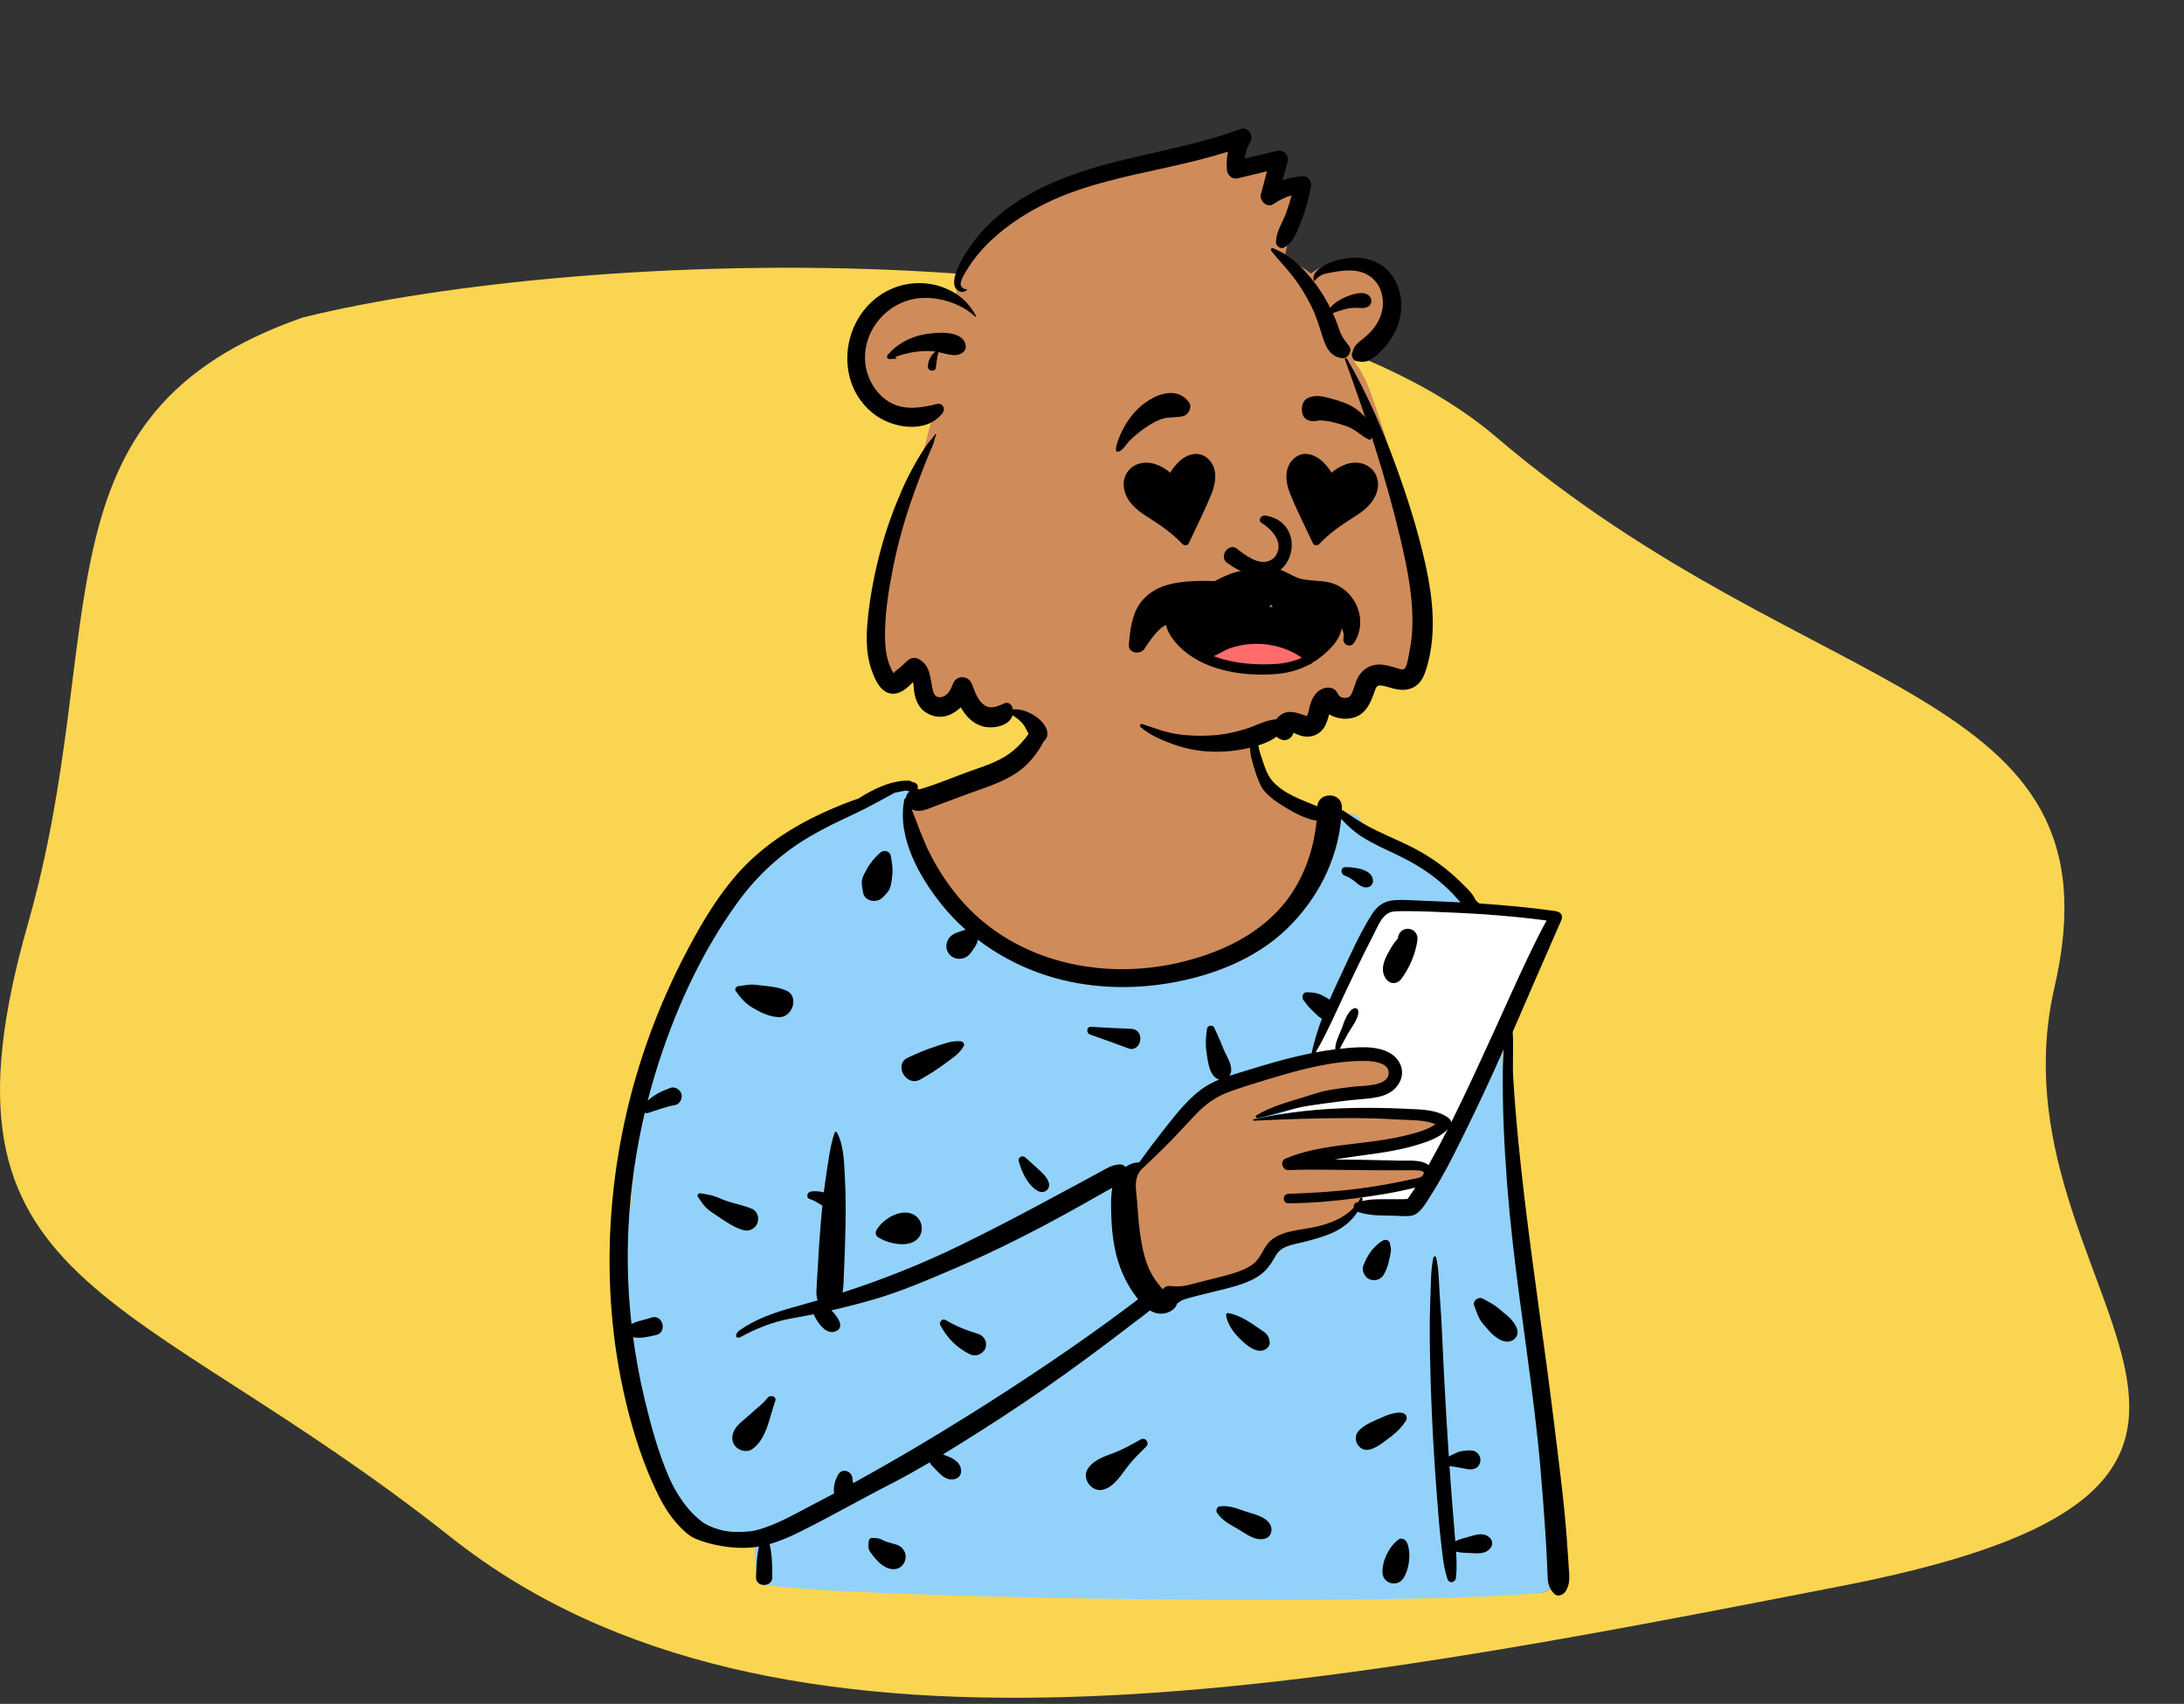 <svg width="359" height="280" viewBox="0 0 359 280" fill="none" xmlns="http://www.w3.org/2000/svg">
<rect x="0" y="0" width="359" height="280" fill="#333333" stroke="none"/>
<g clip-path="url(#clip0)">
<path d="M246.02 71.883C204.456 36.466 95.589 40.824 49.746 52.181C4.583 67.943 18.438 103.267 4.583 151.849C-12.735 212.577 20.883 210.491 74.195 252.676C127.442 294.808 214.898 277.752 302.736 260.621L303.068 260.556C391.017 243.404 326.159 212.345 337.704 162.279C349.25 112.214 297.974 116.154 246.02 71.883Z" fill="#FAD551"/>
<path fill-rule="evenodd" clip-rule="evenodd" d="M247.18 175.386C246.516 173.563 247.485 171.744 248.023 169.981C249.933 163.864 244.709 148.436 241.055 148.21C239.719 144.752 236.152 143.317 233.345 141.326C230.16 139.337 227.062 137.052 223.749 135.309C223.565 133.661 221.568 133.253 220.347 134.431C216.993 132.344 212.971 132.732 209.376 131.365C206.644 126.947 206.439 122.302 205.716 118.041C205.4 116.183 205.735 114.391 204.466 112.735C200.204 106.738 183.363 104.137 177.153 107.691C173.811 105.606 173.73 109.383 173.2 111.714C172.609 112.88 172.29 114.201 172.389 115.592C170.806 118.899 169.465 123.034 166.139 125.504C161.92 128.637 155.428 129.828 151.314 131.365C150.391 130.476 150.109 129.192 150.109 129.192C143.733 130.579 137.545 133.016 132.202 136.822C126.133 138.598 121.859 143.536 118.768 148.831C118.427 149.389 118.347 149.958 118.447 150.481C108.942 164.419 104.405 181.105 103.768 197.957C97.656 201.627 106.673 234.593 108.773 241.437C108.775 241.436 108.777 241.435 108.779 241.434C110.141 243.846 111.687 250.729 115.095 250.196C117.433 252.841 121.159 252.321 124.331 252.524C123.815 254.507 124.069 256.776 124.684 258.735C125.411 261.068 128.981 261.147 129.487 258.604C161.081 264.744 193.497 259.845 225.446 260.766C234.684 260.832 243.92 261.118 253.136 261.776C254.433 261.869 255.749 260.542 255.66 259.25C253.679 238.163 251.819 210.423 249.603 189.543C249.078 184.781 248.662 179.967 247.18 175.386Z" fill="#D08B5B"/>
<path fill-rule="evenodd" clip-rule="evenodd" d="M150.142 129.332C150.13 129.286 150.119 129.239 150.109 129.192C143.733 130.579 137.545 133.016 132.203 136.822C126.133 138.598 121.859 143.536 118.768 148.831L118.727 148.901C118.421 149.437 118.351 149.98 118.447 150.481C108.942 164.419 104.406 181.105 103.769 197.957C97.656 201.627 106.674 234.593 108.773 241.437L108.779 241.434C109.119 242.035 109.469 242.914 109.858 243.886C111.027 246.816 112.537 250.596 115.095 250.196C116.996 252.346 119.814 252.405 122.506 252.46C123.126 252.473 123.738 252.486 124.332 252.524C123.815 254.507 124.069 258.044 124.684 260.003C125.411 262.336 226.326 264.236 253.136 261.776C254.431 261.657 255.749 260.542 255.661 259.25C254.829 250.394 254.018 240.365 253.193 230.163C252.054 216.073 250.888 201.654 249.603 189.543C249.553 189.087 249.504 188.631 249.454 188.175C248.989 183.862 248.52 179.528 247.18 175.386C246.65 173.93 247.161 172.477 247.663 171.053C247.789 170.693 247.915 170.336 248.023 169.981C249.933 163.864 245.067 148.473 241.578 148.244L241.055 148.21C240.029 145.554 237.686 144.091 235.383 142.653C234.757 142.262 234.134 141.873 233.54 141.462L233.346 141.326C232.26 140.648 231.184 139.935 230.106 139.222C228.023 137.842 225.933 136.458 223.749 135.309C223.565 133.661 221.568 133.253 220.347 134.431C219.813 134.099 219.263 133.83 218.7 133.606L218.477 136.674C214.669 150.87 204.075 158.769 186.695 160.371C160.625 162.773 148.873 136.635 148.873 133.993C148.873 132.835 149.256 131.372 150.021 129.606L150.142 129.332ZM187.449 191.461L185.135 192.957C185.135 192.957 185.135 197.644 185.67 202.816C186.206 207.987 190.388 213.761 190.388 213.761C190.388 213.761 202.713 210.373 205.128 209.916C206.938 209.573 208.466 207.258 209.596 205.546C209.973 204.975 210.305 204.471 210.589 204.13C211.299 203.278 213.266 202.9 215.451 202.479C216.761 202.226 218.149 201.959 219.392 201.566C222.708 200.516 224.005 196.201 224.005 196.201C224.005 196.201 231.253 194.636 233.588 194.113C235.922 193.591 233.588 191.461 233.588 191.461L215.492 190.828C215.492 190.828 226.326 188.511 228.646 188.192C230.967 187.873 237.2 185.937 237.2 184.437C237.2 182.99 227.999 182.993 222.888 182.995C222.703 182.995 222.522 182.995 222.348 182.995C217.377 182.995 206.362 183.93 206.362 183.93L210.589 181.904C210.589 181.904 224.894 179.133 226.801 179.133C228.709 179.133 229.504 176.278 229.504 176.278C229.504 176.278 228.684 174.375 227.319 173.317C225.955 172.258 215.235 174.375 207.444 176.278C199.654 178.181 196.591 181.423 196.591 181.423L187.449 191.461Z" fill="#92D2FA"/>
<path fill-rule="evenodd" clip-rule="evenodd" d="M215.612 173.668L224.898 152.626C224.898 152.626 226.301 149.05 228.684 149.05C231.066 149.05 252.671 149.727 252.671 149.727C252.671 149.727 257.092 150.291 255.665 152.626C254.237 154.96 233.008 198.395 233.008 198.395H224.005V196.201L234.029 193.397C234.029 193.397 235.853 191.461 233.008 191.461C230.164 191.461 213.615 190.827 213.615 190.827L229.395 188.511L237.2 185.508L236.052 183.929L229.395 182.978L207.714 183.929L213.615 181.933L226.801 179.133C226.801 179.133 229.395 177.306 229.395 175.515C229.395 173.723 222.447 173.034 222.447 173.034L215.612 173.668Z" fill="white"/>
<path fill-rule="evenodd" clip-rule="evenodd" d="M173.721 108.993C173.811 108.746 174.181 108.778 174.188 109.056C174.333 114.985 172.858 122.23 168.115 126.235C165.681 128.291 162.462 129.232 159.506 130.313L159.173 130.436L153.951 132.382C152.566 132.898 151.072 133.692 149.848 132.963C150.838 135.419 151.669 137.943 152.875 140.309C154.376 143.256 156.19 145.952 158.411 148.404C167.21 158.117 181.134 161.08 193.63 158.234C200.065 156.768 206.326 153.991 210.716 148.925C214.052 145.074 215.969 139.905 216.421 134.807C216.289 134.829 216.15 134.828 216.008 134.796C214.427 134.451 212.831 133.604 211.44 132.772L211.306 132.692C209.967 131.886 208.572 130.962 207.611 129.709C206.657 128.466 205.656 124.408 205.656 124.408C205.383 122.883 205.127 119.846 205.171 118.304C205.175 118.159 205.82 118.073 205.889 118.224C206.485 119.533 206.678 122.408 207.138 123.77L207.231 124.042C207.722 125.464 208.143 127.195 209.162 128.345C211.074 130.504 213.959 131.418 216.534 132.501C216.719 130.061 220.615 130.118 220.565 132.662C220.563 132.8 220.556 132.938 220.552 133.075C220.859 133.244 221.154 133.438 221.43 133.624L221.7 133.807C222.72 134.501 223.748 135.161 224.834 135.75C226.937 136.89 229.163 137.794 231.317 138.829C233.497 139.876 235.535 141.124 237.439 142.617C238.333 143.318 239.19 144.065 240.003 144.858L240.224 145.076C240.997 145.847 242.004 146.709 242.445 147.722C242.542 147.946 243.029 148.465 243.293 148.482C247.387 148.751 251.472 149.13 255.54 149.698C256.593 149.846 257.009 150.389 256.62 151.267C255.282 154.284 250.045 166.336 248.652 169.57C248.815 171.946 248.595 174.743 248.742 177.12C248.956 180.588 249.237 184.055 249.574 187.514C250.778 199.886 252.603 212.197 254.253 224.515C255.079 230.679 255.831 236.853 256.574 243.028C256.95 246.149 257.268 249.273 257.513 252.406C257.615 253.712 257.708 255.019 257.789 256.326L257.86 257.486C257.957 258.945 258.18 260.339 257.277 261.591C256.868 262.159 255.934 262.479 255.395 261.834C254.719 261.022 254.468 260.416 254.403 259.35C254.354 258.535 254.342 257.715 254.304 256.898C254.224 255.128 254.123 253.359 254.005 251.59C253.769 248.055 253.5 244.521 253.188 240.992C252.094 228.616 250.015 216.334 248.632 203.99C247.935 197.766 247.44 191.531 247.177 185.273C247.046 182.148 246.999 179.024 247.029 175.896C247.041 174.727 247.096 173.565 247.177 172.404C245.104 177.113 242.926 181.777 240.649 186.379L240.109 187.469C238.665 190.377 237.183 193.297 235.449 196.039L235.151 196.506C234.448 197.62 233.488 199.376 232.206 199.727C231.314 199.972 230.223 199.8 229.308 199.782C228.399 199.765 227.49 199.761 226.583 199.724C225.564 199.683 224.593 199.55 223.609 199.284C223.446 199.24 223.291 199.192 223.15 199.132C222.159 200.754 220.475 201.99 218.753 202.71C217.373 203.287 215.928 203.683 214.48 204.049L213.968 204.177C212.416 204.564 210.64 204.748 209.765 206.247L209.561 206.595C208.91 207.701 208.286 208.673 207.208 209.466C206.049 210.32 204.675 210.857 203.306 211.275C201.905 211.703 200.471 212.031 199.048 212.381L198.66 212.478C197.721 212.713 196.773 212.929 195.84 213.185C195.441 213.294 195.036 213.406 194.645 213.541C194.187 213.698 193.855 213.943 193.494 214.211C193.169 215.345 191.782 215.961 190.642 215.882C190.043 215.84 189.506 215.637 189.017 215.339C188.164 216.065 187.224 216.716 186.354 217.39C185.136 218.332 183.914 219.268 182.684 220.196C180.149 222.107 177.594 223.994 175.013 225.843C170.432 229.125 165.751 232.257 160.991 235.273C159.006 236.53 157.008 237.786 154.99 239.011L155.205 239.091L155.633 239.253C156.642 239.63 157.767 240.239 157.963 241.417C158.118 242.352 157.596 242.996 156.674 243.11C155.577 243.246 154.724 242.471 154.042 241.731C153.74 241.405 153.403 241.102 153.115 240.766C152.997 240.629 152.907 240.471 152.827 240.305C150.836 241.479 148.823 242.613 146.779 243.674L146.267 243.938C141.197 246.531 136.263 249.373 131.15 251.892C129.816 252.55 128.19 253.261 126.495 253.746C126.945 255.49 126.938 257.405 126.949 259.175C126.96 260.9 124.219 260.892 124.277 259.175L124.305 258.346C124.355 256.952 124.437 255.505 124.767 254.148C119.773 254.977 114.784 253.176 113.855 252.635C112.83 252.039 111.899 251.084 111.125 250.199C109.467 248.304 108.317 246.032 107.297 243.747C105.111 238.853 103.563 233.621 102.43 228.39C98.256 209.101 100.052 188.455 106.83 169.965C108.524 165.345 110.523 160.827 112.814 156.473L113.099 155.935C115.385 151.628 117.926 147.339 121.154 143.674C124.516 139.857 128.664 136.889 133.179 134.585C135.383 133.46 137.651 132.486 139.968 131.622C140.34 131.483 140.715 131.359 141.091 131.24C143.506 129.7 146.437 128.227 149.369 128.284C149.569 128.288 149.73 128.364 149.85 128.478C149.992 128.502 150.133 128.532 150.275 128.574C150.587 128.664 150.917 129.007 150.872 129.359L150.857 129.476C150.849 129.533 150.838 129.588 150.821 129.642C150.925 129.658 151.028 129.683 151.129 129.717C153.934 128.925 156.695 127.713 159.432 126.735L160.056 126.515C162.349 125.711 164.701 124.923 166.582 123.332C168.453 121.75 169.86 119.7 170.877 117.484C172.13 114.753 172.692 111.796 173.721 108.993ZM229.888 252.99C230.444 252.577 231.1 253.057 231.308 253.568C231.991 255.247 231.654 257.857 230.692 259.341C229.695 260.88 227.309 260.272 227.251 258.409C227.191 256.466 228.32 254.158 229.888 252.99ZM235.626 206.623C235.675 206.404 236.014 206.406 236.065 206.623C236.527 208.593 236.517 210.715 236.652 212.735L236.668 212.959C236.831 215.187 236.968 217.421 237.066 219.653C237.257 224.043 237.486 228.434 237.743 232.822C237.87 234.997 238.007 237.173 238.152 239.348C238.608 239.093 239.078 238.87 239.565 238.673C240.294 238.378 241.004 238.345 241.788 238.353C242.742 238.362 243.46 239.202 243.334 240.137C243.196 241.156 242.3 241.592 241.369 241.447C240.338 241.285 239.303 241.035 238.262 240.932C238.378 242.613 238.498 244.294 238.624 245.974C238.793 248.199 239.012 250.42 239.167 252.646C239.181 252.858 239.197 253.071 239.214 253.284C239.834 252.961 240.493 252.796 241.24 252.592L241.435 252.538C242.519 252.226 243.68 251.795 244.684 252.525C245.358 253.015 245.493 253.823 244.934 254.47C244.087 255.451 242.833 255.261 241.662 255.211L241.032 255.188C240.438 255.164 239.891 255.126 239.342 254.977C239.443 256.426 239.496 257.881 239.318 259.31C239.222 260.082 238.206 260.285 237.937 259.497C237.235 257.438 237.089 255.219 236.832 253.063C236.592 251.049 236.446 249.021 236.289 246.998L236.241 246.392C235.888 241.942 235.605 237.49 235.398 233.031C235.191 228.573 235.067 224.115 235.018 219.653C234.995 217.626 235.029 215.593 235.108 213.567L235.133 212.959C235.225 210.875 235.161 208.664 235.626 206.623ZM142.79 253.319C142.817 253.034 143.045 252.68 143.384 252.724C143.696 252.765 144.018 252.745 144.327 252.797C144.735 252.865 145.064 253.106 145.443 253.258C146.06 253.504 146.732 253.632 147.365 253.834C148.552 254.212 149.199 255.463 148.707 256.63C148.19 257.857 146.891 258.136 145.769 257.621C144.884 257.215 144.224 256.566 143.629 255.815L143.461 255.601C143.204 255.279 142.913 254.919 142.806 254.528C142.701 254.147 142.753 253.706 142.79 253.319ZM200.465 247.549C201.944 247.341 203.207 247.846 204.575 248.323L204.686 248.361C206.079 248.842 208.11 249.175 208.824 250.601C209.255 251.461 208.92 252.602 207.907 252.857C206.302 253.259 204.863 252.086 203.536 251.296L203.467 251.255C202.186 250.505 200.864 249.874 200.046 248.579C199.828 248.234 200.017 247.612 200.465 247.549ZM148.849 129.913C148.256 130.045 147.664 130.163 147.072 130.276C144.821 131.483 142.636 132.735 140.312 133.81C137.846 134.952 135.389 136.13 133.047 137.51C128.315 140.299 124.414 143.925 121.19 148.37C115.622 156.047 111.48 164.901 108.516 173.884C107.754 176.192 107.073 178.526 106.47 180.879C107.536 179.893 108.798 179.287 110.213 178.767C110.813 178.547 111.56 178.92 111.864 179.439C112 179.673 112.077 179.903 112.063 180.177C112.032 180.781 111.639 181.467 110.99 181.587C109.478 181.866 108.008 182.409 106.55 182.886C106.329 182.959 106.139 182.931 105.987 182.846C104.54 188.979 103.634 195.238 103.314 201.536C103.042 206.867 103.21 212.24 103.8 217.563C104.254 217.359 104.697 217.168 105.195 217.052C105.84 216.902 106.474 216.72 107.103 216.513C108.919 215.918 109.747 218.916 107.891 219.373C107.201 219.543 106.506 219.684 105.802 219.788C105.189 219.878 104.646 219.838 104.068 219.744C104.51 223.065 105.113 226.362 105.882 229.613L106.051 230.324C107.05 234.476 108.213 238.666 109.896 242.589C110.721 244.513 111.814 246.341 113.164 247.946C113.827 248.735 114.562 249.411 115.365 250.052C116.033 250.585 118.304 251.743 120.993 251.743C123.682 251.743 124.41 251.488 125.767 251.021C128.451 250.097 130.998 248.622 133.515 247.308L133.775 247.173C134.888 246.597 135.996 246.013 137.102 245.423C136.962 244.296 137.207 243.348 137.794 242.307C138.429 241.18 140.002 241.741 140.119 242.894L140.122 242.938C140.14 243.198 140.184 243.462 140.238 243.726C147.63 239.675 154.866 235.341 161.987 230.824C166.574 227.914 171.112 224.917 175.584 221.833C177.819 220.291 180.035 218.722 182.229 217.121C183.378 216.283 184.522 215.438 185.661 214.586C186.135 214.231 186.601 213.858 187.076 213.501C186.96 213.356 186.848 213.212 186.739 213.069C184.964 210.744 183.812 207.973 183.238 205.114C182.892 203.389 182.724 201.598 182.673 199.839L182.651 199.075C182.616 197.786 182.607 196.437 182.844 195.189C182.521 195.367 182.191 195.541 181.862 195.727C180.682 196.396 179.5 197.064 178.317 197.728C175.948 199.057 173.571 200.372 171.164 201.633C166.865 203.886 162.524 206.029 158.066 207.95L155.897 208.886C152.131 210.506 148.336 212.097 144.421 213.301C142.213 213.98 138.903 214.821 136.663 215.339C136.663 215.339 139.362 217.883 137.409 218.758C135.455 219.633 133.837 216.276 133.773 215.972C132.741 216.188 129.795 216.71 129.795 216.71C126.995 217.251 124.28 218.321 121.778 219.691C120.908 220.167 120.665 219.242 121.587 218.597C124.282 216.712 127.426 215.646 130.67 214.751L130.829 214.707C132.02 214.381 133.207 214.041 134.393 213.689C134.263 213.217 134.187 212.728 134.202 212.188C134.236 210.985 134.342 209.779 134.406 208.577C134.54 206.055 134.711 203.542 134.911 201.025C134.988 200.055 135.074 199.082 135.173 198.111C134.537 197.77 133.989 197.317 133.28 197.095L133.16 197.06C132.402 196.855 132.658 195.878 133.332 195.795C133.941 195.719 134.548 195.754 135.15 195.883C135.243 195.903 135.331 195.926 135.415 195.951C135.526 195.052 135.648 194.154 135.787 193.261C136.156 190.903 136.416 188.419 137.182 186.153C137.239 185.985 137.488 185.925 137.581 186.101C138.696 188.223 138.735 190.826 138.86 193.189L138.876 193.471C139.024 196.049 139.032 198.653 138.985 201.234C138.936 203.895 138.845 206.548 138.725 209.207C138.677 210.277 138.679 211.387 138.497 212.411C145.132 210.253 151.651 207.67 157.898 204.612C162.306 202.454 166.675 200.211 170.994 197.883C173.158 196.716 175.333 195.569 177.495 194.398C178.252 193.988 179.009 193.576 179.766 193.164L180.9 192.545C181.962 191.965 182.848 191.389 184.085 191.348C184.454 191.336 184.784 191.509 185.019 191.77C185.684 191.299 186.452 191.009 187.258 191.016C188.472 189.339 189.704 187.676 190.985 186.049L191.931 184.844C193.57 182.766 195.305 180.656 197.394 179.075C198.326 178.369 199.352 177.839 200.421 177.402C200.169 177.34 199.923 177.217 199.704 177.013C198.682 176.066 198.541 174.306 198.334 172.983C198.119 171.612 198.202 170.385 198.414 169.019C198.497 168.488 199.376 168.377 199.591 168.865C200.043 169.893 200.522 170.879 200.934 171.919L201.055 172.233C201.497 173.404 202.438 174.636 202.376 175.906C202.359 176.254 202.242 176.557 202.062 176.801C202.96 176.503 203.871 176.237 204.767 175.96C207.589 175.087 210.422 174.24 213.298 173.563C214.064 173.383 214.833 173.216 215.606 173.062C216.01 171.14 216.6 169.253 217.296 167.4C216.637 167.062 216.211 166.497 215.644 165.993C215.113 165.522 214.749 164.948 214.296 164.407C213.884 163.915 214.115 163.026 214.856 163.054L215.066 163.063C215.833 163.099 216.576 163.178 217.272 163.536L217.52 163.664C217.86 163.841 218.232 164.043 218.564 164.282C218.997 163.285 219.447 162.297 219.903 161.319L220.494 160.055C222.026 156.764 223.554 153.347 225.478 150.283C226.333 148.92 227.471 148.07 229.104 147.938C230.787 147.802 232.535 147.977 234.22 148.038C236.173 148.108 238.125 148.191 240.076 148.293C239.575 147.769 239.119 147.186 238.617 146.683C237.783 145.849 236.903 145.059 235.977 144.328C234.144 142.882 232.13 141.691 230.037 140.665C227.944 139.639 225.79 138.744 223.825 137.477C222.582 136.674 221.47 135.665 220.456 134.573C219.818 141.461 216.493 147.86 211.499 152.668C206.311 157.661 199.142 160.404 192.128 161.571C184.975 162.761 177.509 162.325 170.666 159.837C167.137 158.555 163.753 156.722 160.735 154.424C160.702 154.624 160.662 154.821 160.584 155.007C160.479 155.257 160.35 155.469 160.202 155.689L159.939 156.073C159.773 156.315 159.604 156.555 159.416 156.78C158.96 157.323 158.313 157.561 157.617 157.558C156.284 157.554 155.275 156.247 155.634 154.954C155.859 154.141 156.342 153.652 157.094 153.334C157.332 153.233 157.575 153.149 157.819 153.066L158.002 153.004C158.249 152.919 158.493 152.839 158.747 152.792C157.318 151.53 155.992 150.158 154.805 148.678C151.081 144.034 147.408 137.531 148.653 131.364C148.674 131.258 148.769 131.191 148.872 131.174C148.944 130.741 149.175 130.323 149.49 130.041C149.278 129.985 149.064 129.942 148.849 129.913ZM187.519 236.538C188.256 236.128 189.018 237.103 188.419 237.705L187.524 238.6C186.693 239.435 185.885 240.279 185.174 241.231L185.002 241.463C184.042 242.769 183.019 244.282 181.447 244.771C179.545 245.361 177.717 243.043 178.819 241.35C179.781 239.871 181.633 239.313 183.23 238.701C184.741 238.123 186.106 237.323 187.519 236.538ZM126.166 229.711C126.6 229.143 127.729 229.442 127.433 230.245C126.472 232.853 126.08 236.409 123.652 238.141C122.868 238.7 121.638 238.443 120.993 237.798C120.26 237.065 120.23 236.032 120.65 235.138C121.161 234.047 122.418 233.255 123.3 232.424L123.379 232.349C124.327 231.427 125.352 230.777 126.166 229.711ZM227.656 232.712C228.43 232.378 230.446 231.73 231.043 232.497C231.071 232.526 231.095 232.556 231.114 232.59C231.26 232.845 231.282 233.204 231.114 233.457C230.418 234.503 229.693 235.284 228.703 236.029L228.592 236.112C227.515 236.904 226.502 237.835 225.19 238.192C223.37 238.688 222.099 236.409 223.377 235.078C224.407 234.006 225.978 233.449 227.343 232.851L227.656 232.712ZM154.582 217.812C154.278 217.262 154.9 216.586 155.463 216.931C157.07 217.913 158.942 218.65 160.746 219.179C161.477 219.394 162.136 220.134 162.081 220.933L162.073 221.054C162.051 221.337 162.012 221.617 161.833 221.852C161.204 222.674 160.305 222.991 159.345 222.504C157.205 221.419 155.74 219.905 154.582 217.812ZM201.543 216.145C201.503 215.914 201.673 215.735 201.908 215.78C203.266 216.037 204.52 216.693 205.686 217.447C206.311 217.852 206.914 218.296 207.538 218.705C208.309 219.209 208.597 219.625 208.711 220.551C208.786 221.162 208.216 221.72 207.693 221.889C206.268 222.348 204.635 220.84 203.67 219.86L203.626 219.815C202.616 218.785 201.782 217.566 201.543 216.145ZM242.324 214.544C242.015 213.708 243.081 213.015 243.779 213.425C244.436 213.812 245.148 214.133 245.768 214.576C246.337 214.983 246.857 215.465 247.403 215.907L247.673 216.121C248.674 216.926 250.327 218.918 248.895 220.073C247.532 221.173 245.725 219.768 244.811 218.741L244.747 218.669C244.221 218.061 243.572 217.4 243.19 216.69C242.831 216.021 242.587 215.254 242.324 214.544ZM228.885 149.819C227.178 150.15 226.482 152.258 225.764 153.631C224.067 156.874 222.507 160.175 220.941 163.481C220.458 164.498 219.989 165.522 219.515 166.545C219.486 166.625 219.449 166.704 219.405 166.782C218.434 168.873 217.434 170.95 216.266 172.935C217.335 172.734 218.41 172.564 219.489 172.429C219.435 171.413 220.13 170.053 220.474 169.197L220.503 169.125C220.932 168.029 221.382 166.302 222.486 165.733C222.854 165.543 223.248 165.781 223.276 166.186C223.36 167.393 222.18 168.774 221.603 169.798C221.254 170.418 220.915 171.04 220.583 171.669C220.459 171.905 220.355 172.136 220.228 172.344C220.784 172.284 221.341 172.23 221.9 172.191L222.264 172.166C224.335 172.029 226.534 171.99 228.405 173.012C230.141 173.959 231.029 175.982 230.075 177.824C228.887 180.119 226.271 180.423 223.97 180.609C221.096 180.841 218.216 181.259 215.363 181.668C212.411 182.09 209.632 183.178 206.725 183.738C206.454 183.79 206.286 183.436 206.534 183.285C208.827 181.889 211.615 181.12 214.179 180.337L214.387 180.274C215.778 179.846 217.137 179.358 218.576 179.116C219.972 178.88 221.378 178.69 222.786 178.545L222.923 178.532C224.474 178.402 228.431 178.447 228.264 176.149C228.153 174.629 225.683 174.366 224.555 174.348C219.384 174.265 214.177 175.638 209.263 177.109L208.166 177.438C206.154 178.044 204.139 178.667 202.164 179.377C199.927 180.181 198.164 181.436 196.535 183.152C194.728 185.056 192.978 187.003 191.104 188.842C189.922 190.002 188.725 191.141 187.519 192.27C187.246 192.623 187.028 193.007 186.877 193.505C186.622 194.347 186.681 195.129 186.777 195.994C187.02 198.177 187.074 200.382 187.378 202.559C187.66 204.575 188.055 206.665 188.892 208.535C189.223 209.276 189.654 210.003 190.146 210.654L190.542 211.169C190.715 211.393 190.908 211.638 191.111 211.869C191.409 211.505 191.84 211.269 192.341 211.328C193.405 211.453 194.242 211.423 195.286 211.178C196.095 210.989 196.897 210.768 197.701 210.562C199.282 210.159 200.876 209.792 202.44 209.329L202.709 209.248C203.875 208.89 205.041 208.442 206.011 207.69C207.138 206.815 207.485 205.553 208.32 204.462C210.102 202.132 213.955 202.18 216.563 201.542C218.78 201 220.913 200.144 222.447 198.535L222.536 198.439C222.468 198.152 222.578 197.828 222.845 197.679L222.903 197.647C223.007 197.589 223.119 197.565 223.229 197.567C223.371 197.358 223.509 197.142 223.634 196.912C223.736 196.722 223.993 196.862 223.959 197.049C223.939 197.161 223.911 197.27 223.885 197.379C225.371 196.997 227.003 197.07 228.511 197.071L230.469 197.064C230.808 197.06 231.313 197.043 231.358 197.023L231.404 197.002C231.526 196.949 231.353 197.037 231.438 196.923C231.532 196.799 231.624 196.672 231.715 196.545C232.04 196.091 232.347 195.623 232.647 195.15C229.369 195.986 225.972 196.506 222.625 196.939C219.033 197.405 215.394 197.728 211.771 197.731C210.772 197.732 210.781 196.224 211.771 196.186C215.608 196.039 219.425 195.836 223.236 195.344C225.207 195.09 227.17 194.77 229.121 194.397C229.875 194.253 230.626 194.1 231.376 193.938L231.938 193.815C232.291 193.737 233.287 193.625 233.773 193.299C233.869 193.135 233.964 192.971 234.059 192.807C234.012 192.231 232.549 192.308 232.206 192.307C231.233 192.305 230.26 192.313 229.286 192.316C227.34 192.321 225.395 192.305 223.448 192.289C219.56 192.257 215.657 192.122 211.772 192.288C210.829 192.328 210.334 190.815 211.266 190.417C215.381 188.659 219.949 188.277 224.343 187.737C226.654 187.453 228.966 187.125 231.224 186.55L231.783 186.408C233.202 186.044 234.769 185.6 235.964 184.733C234.168 184.006 231.935 184.09 230.074 183.987L229.931 183.978C227.324 183.818 224.713 183.736 222.101 183.732C216.757 183.725 211.412 183.914 206.074 184.168C205.94 184.174 205.912 183.963 206.043 183.934C211.529 182.737 217.105 182.16 222.72 182.071C225.334 182.03 227.951 182.067 230.563 182.182L231.522 182.227C233.749 182.323 236.221 182.349 238.085 183.694C238.369 183.899 238.519 184.161 238.542 184.438C241.042 179.454 243.35 174.365 245.668 169.311C247.47 165.38 249.205 161.417 251.072 157.518L251.677 156.256C252.487 154.573 253.316 152.889 254.237 151.267C250.793 150.806 247.33 150.486 243.865 150.242C240.707 150.018 230.405 149.524 228.885 149.819ZM227.36 203.839C227.752 203.621 228.354 203.798 228.451 204.283C228.523 204.644 228.646 205.044 228.646 205.413C228.646 205.855 228.488 206.336 228.404 206.768C228.21 207.763 227.971 208.571 227.466 209.457C227.15 210.011 226.511 210.388 225.869 210.373C225.361 210.361 224.91 210.225 224.562 209.831C224.144 209.36 223.857 208.666 224.086 208.031C224.686 206.368 225.79 204.711 227.36 203.839ZM144.058 202.179C144.977 200.569 147.155 199.13 149.056 199.272C151.91 199.486 152.493 203.331 149.729 204.249C148.077 204.797 145.805 204.234 144.36 203.331C143.97 203.088 143.827 202.583 144.058 202.179ZM114.721 196.678C114.513 196.375 114.858 196.028 115.169 196.096C115.859 196.248 116.602 196.314 117.278 196.52C117.97 196.73 118.639 197.079 119.325 197.32C120.761 197.823 122.294 198.075 123.684 198.683C124.239 198.925 124.676 199.73 124.625 200.323L124.612 200.462C124.581 200.757 124.53 201.013 124.365 201.282C123.923 202.005 123.047 202.378 122.22 202.156C120.686 201.744 119.187 200.685 117.879 199.805L117.637 199.644C117.066 199.267 116.451 198.874 115.991 198.389C115.51 197.883 115.115 197.251 114.721 196.678ZM167.453 190.822C167.276 190.186 168.068 189.765 168.529 190.195C169.45 191.054 170.414 191.85 171.316 192.731L171.377 192.791C172.023 193.441 172.964 194.693 172.123 195.534C171.046 196.611 169.546 195.012 168.968 194.179C168.236 193.122 167.796 192.058 167.453 190.822ZM237.976 185.562C236.609 187.011 234.502 187.676 232.648 188.228C230.449 188.882 228.183 189.273 225.915 189.594C223.724 189.904 221.549 190.182 219.393 190.538C221.024 190.558 222.655 190.57 224.283 190.599C226.16 190.633 228.036 190.674 229.912 190.728C231.279 190.768 232.883 190.581 234.181 191.089C234.415 191.18 234.634 191.307 234.825 191.461C235.917 189.519 236.963 187.55 237.976 185.562ZM153.65 172.016C155.077 171.562 156.418 170.961 157.931 171.117C158.333 171.158 158.621 171.55 158.402 171.936C157.685 173.198 156.519 173.911 155.372 174.755L155.27 174.83C154.014 175.764 152.666 176.616 151.3 177.383C148.948 178.703 146.841 174.925 149.216 173.816C150.645 173.149 152.146 172.494 153.65 172.016ZM179.34 168.735C181.523 168.879 183.705 168.977 185.89 169.065C188.422 169.168 187.571 173.065 185.456 172.276C183.367 171.497 181.277 170.727 179.169 170C178.527 169.779 178.579 168.725 179.299 168.734L179.34 168.735ZM123.348 161.802C123.914 161.762 124.485 161.885 125.051 161.94L125.654 161.999C126.897 162.123 128.063 162.275 129.248 162.781C131.435 163.715 130.26 167.232 128.065 167.151C126.442 167.092 125.054 166.394 123.684 165.583C122.486 164.873 121.752 163.986 120.943 162.872C120.675 162.503 121.048 162.089 121.413 162.052C122.056 161.986 122.706 161.847 123.348 161.802ZM232.979 154.619C232.617 156.878 231.718 158.996 230.365 160.839C229.685 161.765 228.49 161.8 227.816 160.839C226.862 159.479 227.45 157.921 228.169 156.614L228.382 156.232C228.703 155.658 229.197 154.822 229.762 154.244L229.771 154.185C230.074 151.82 233.352 152.292 232.979 154.619ZM144.683 140.121C145.227 139.631 146.229 139.778 146.406 140.576C146.653 141.694 146.804 142.953 146.642 144.087C146.554 144.702 146.521 145.393 146.28 145.966C146.02 146.582 145.52 147.055 145.049 147.519C144.109 148.444 142.127 148.138 141.875 146.681L141.843 146.502C141.716 145.812 141.554 145.075 141.742 144.392C141.884 143.876 142.2 143.35 142.462 142.872L142.517 142.77C143.041 141.793 143.859 140.863 144.683 140.121ZM221.181 142.499L221.378 142.501C222.897 142.531 225.674 142.901 225.689 144.778C225.693 145.221 225.365 145.68 224.926 145.782C224.018 145.992 223.431 145.455 222.784 144.913C222.255 144.47 221.638 144.116 220.997 143.861C220.305 143.585 220.35 142.497 221.181 142.499Z" fill="black"/>
<path fill-rule="evenodd" clip-rule="evenodd" d="M222.623 59.451C226.444 56.993 231.659 50.724 228.695 45.969C227.492 44.11 225.85 43.411 224.049 43.355C223.619 42.815 222.906 42.657 222.24 42.653L222.243 42.624C219.809 42.669 217.416 43.524 215.458 44.952C214.196 43.84 212.628 43.207 211.109 42.523C211.746 39.312 212.718 36.179 213.822 33.101C214.417 31.328 212.531 29.461 210.752 29.997C211.189 28.075 210.184 25.843 207.993 25.868C206.822 25.868 205.497 26.497 204.364 26.781C203.525 26.991 202.699 27.206 201.89 27.481C201.886 27.459 201.884 27.436 201.881 27.414C204.003 25.925 203.929 22.496 200.811 22.829C199.481 22.947 198.129 23.854 196.899 24.408C194.872 24.531 192.924 25.177 190.954 25.64C185.561 26.981 179.792 28.329 175.349 31.731C167.654 34.704 158.084 39.3 157.131 48.385C143.578 43.128 133.34 59.914 145.63 66.519C148.042 67.646 150.83 68.23 153.468 67.688C152.845 69.999 152.249 72.318 151.692 74.646C146.998 85.457 143.203 96.882 144.568 108.748C144.588 110.9 147.346 112.142 148.87 110.534C150.131 109.009 151.661 110.792 151.25 112.264C150.86 113.9 152.009 115.402 153.68 115.462C155.68 115.567 157.268 114.223 158.683 112.981C158.656 113.008 158.72 112.967 158.814 112.904C162.306 121.16 165.578 114.74 169.881 118.455C170.887 119.386 171.592 120.489 172.881 121.095C175.902 122.63 178.288 119.894 181.174 119.578C183.842 119.381 186.48 120.307 189.038 120.93C192.026 121.658 195.038 122.039 198.107 121.697C202.031 121.261 209.86 119.483 212.177 118.02C215.016 119.93 217.937 117.664 219.498 115.056C220.589 116.109 222.654 116.27 223.531 114.646C224.404 112.834 226.034 110.066 227.909 110.476C228.077 110.527 228.175 110.559 228.277 110.634C230.029 112.127 232.292 110.994 232.548 108.823C234.21 94.758 230.821 80.649 226.315 67.413C225.331 64.645 224.515 61.768 222.623 59.451Z" fill="#D08B5B"/>
<path fill-rule="evenodd" clip-rule="evenodd" d="M221.073 59.062C221.002 58.867 221.3 58.755 221.398 58.924C224.618 64.474 227.193 70.369 229.394 76.391C231.343 81.721 233.071 87.154 234.302 92.699L234.386 93.08C235.544 98.431 236.115 104.091 234.596 109.429L234.523 109.683C234.173 110.87 233.711 112.076 232.631 112.781C231.723 113.374 230.696 113.448 229.652 113.283C228.771 113.144 227.933 112.76 227.05 112.653C226.385 112.573 226.212 112.893 226.018 113.432L225.857 113.888C225.165 115.821 224.321 117.62 222.066 118.028C220.851 118.247 219.532 118.019 218.479 117.38C218.467 117.421 218.455 117.461 218.445 117.501L218.395 117.691C218.175 118.518 217.892 119.358 217.308 120C216.494 120.897 215.325 121.215 214.148 120.977C213.613 120.869 213.11 120.625 212.602 120.422C212.478 121.172 211.619 121.783 210.833 121.598C210.408 121.499 210.08 121.304 209.836 121.055C208.622 121.994 206.984 122.474 205.566 122.838C203.512 123.365 201.326 123.581 199.208 123.518C197.058 123.454 194.871 123.039 192.848 122.308L192.532 122.193C190.788 121.548 188.951 120.731 187.538 119.525C187.257 119.386 187.421 118.875 187.756 118.984C189.676 119.606 191.467 120.337 193.482 120.636C195.383 120.919 197.292 120.965 199.208 120.849C201.15 120.731 203.035 120.334 204.889 119.746C206.502 119.235 208.091 118.312 209.804 118.191C209.894 118.067 209.991 117.947 210.103 117.838C211.584 116.395 213.086 117.117 214.753 117.642C214.808 117.66 214.823 117.689 214.824 117.718L214.844 117.689V117.689L214.857 117.671L214.847 117.683C214.778 117.762 214.917 117.47 214.942 117.41L214.944 117.404C215.136 116.88 215.21 116.316 215.372 115.783C215.759 114.509 216.482 113.344 217.866 113.039C218.55 112.889 219.481 113.118 219.798 113.827C220.058 114.41 220.485 114.706 221.142 114.69C221.827 114.675 222.08 114.274 222.319 113.67C222.707 112.687 222.917 111.664 223.555 110.797C224.273 109.822 225.346 109.253 226.558 109.206C227.492 109.17 228.407 109.444 229.296 109.696L229.378 109.721C229.783 109.849 230.508 110.136 230.825 109.924C231.3 109.606 231.545 107.754 231.683 107.061L231.692 107.017C231.936 105.836 232.078 104.647 232.136 103.442C232.377 98.404 231.341 93.392 230.195 88.516C227.832 78.461 224.597 68.76 221.073 59.062ZM153.735 71.356C153.799 71.26 153.939 71.344 153.889 71.447C153.657 71.924 153.573 72.426 153.416 72.924C153.243 73.475 152.949 74.009 152.731 74.544C152.378 75.41 152.035 76.281 151.69 77.15C150.996 78.898 150.351 80.672 149.74 82.451C148.512 86.024 147.509 89.698 146.775 93.405C146.054 97.047 145.45 100.855 145.473 104.578C145.483 106.272 145.668 108.015 146.338 109.587C146.443 109.834 146.567 110.076 146.697 110.31L146.777 110.451C146.788 110.47 146.8 110.49 146.811 110.509L146.884 110.626C147.096 110.315 147.705 109.903 147.957 109.685L147.992 109.653L149.173 108.558C149.687 108.081 150.429 107.966 151.051 108.315C152.941 109.375 152.88 111.344 153.284 113.203L153.302 113.283C153.478 114.064 153.782 114.713 154.716 114.56C155.689 114.4 156.252 113.408 156.569 112.555L156.61 112.442C157.172 110.854 159.193 110.917 159.774 112.442L159.992 113.019C160.443 114.203 161.058 115.631 162.222 116.1C163.201 116.494 164.322 115.904 165.213 115.539C165.702 115.338 166.274 115.757 166.404 116.217C166.44 116.342 166.463 116.462 166.482 116.58C167.413 116.489 168.304 116.712 169.219 117.136C170.417 117.69 171.924 118.886 172.149 120.273C172.416 121.912 170.522 122.686 169.544 121.374C168.929 120.547 168.706 119.543 167.97 118.758C167.538 118.297 167.001 117.896 166.437 117.556C165.933 119.342 163.104 119.857 161.417 119.328C159.798 118.821 158.725 117.624 157.923 116.225C156.425 117.694 154.345 118.405 152.262 117.124C151.055 116.382 150.493 115.084 150.275 113.736C150.209 113.331 150.205 112.665 150.089 112.08L149.977 112.195C148.959 113.227 147.776 114.197 146.442 113.974C144.694 113.682 143.864 111.731 143.319 110.246C142.185 107.158 142.394 103.724 142.778 100.517C143.199 97.007 143.903 93.53 144.835 90.121C145.743 86.795 146.92 83.568 148.304 80.412C149.01 78.804 149.824 77.235 150.698 75.713C151.138 74.948 151.616 74.205 152.097 73.466C152.593 72.704 153.238 72.103 153.735 71.356ZM143.261 49.626C145.829 47.238 149.261 46.149 152.723 46.64C154.357 46.871 155.913 47.464 157.292 48.377C158.691 49.304 159.598 50.451 160.435 51.886C160.494 51.986 160.361 52.081 160.28 52.006C158.048 49.944 154.668 48.844 151.664 48.96C146.31 49.167 141.872 53.915 142.205 59.327C142.369 61.992 143.863 64.683 146.174 66.055C148.622 67.508 151.41 67.026 154.034 66.386C154.981 66.155 155.459 67.222 154.918 67.909C152.257 71.294 146.784 70.409 143.712 68.081C137.775 63.582 137.978 54.542 143.261 49.626ZM151.882 54.956L152.11 54.917C154.025 54.6 158.103 54.234 158.702 56.577C159.008 57.77 157.826 58.413 156.791 58.36C155.938 58.316 155.111 58.049 154.269 57.867C154.027 58.705 153.945 59.58 153.827 60.443C153.724 61.198 152.512 60.993 152.526 60.267C152.547 59.256 153.015 58.397 153.752 57.77C153.58 57.743 153.407 57.721 153.232 57.709C151.139 57.568 149.07 57.958 147.114 58.678L147.321 58.794V58.794C147.419 58.828 147.377 58.96 147.278 58.947L146.306 58.996V58.996C145.898 59.092 145.658 58.625 145.915 58.323C147.422 56.543 149.597 55.364 151.882 54.956ZM221.719 42.413C224.644 42.062 227.549 43.142 229.119 45.721C230.575 48.114 230.702 51.143 229.669 53.715C229.082 55.175 228.195 56.486 227.097 57.612C226.555 58.169 225.933 58.744 225.245 59.112C224.444 59.541 223.848 59.504 223.003 59.346C222.459 59.245 222.083 58.544 222.257 58.03L222.387 57.64C222.528 57.221 222.66 56.91 223.047 56.515C223.385 56.17 223.789 55.891 224.161 55.584C224.959 54.922 225.701 54.184 226.256 53.302C227.27 51.69 227.622 49.836 227.049 47.996C226.434 46.021 224.807 44.742 222.768 44.504C221.611 44.368 220.436 44.491 219.294 44.693L218.598 44.819C217.627 44.999 216.835 45.209 216.165 46.102C216.108 46.177 215.999 46.17 215.966 46.076C215.63 45.106 216.656 44.24 217.382 43.782C218.644 42.986 220.254 42.589 221.719 42.413ZM208.974 41.232C208.831 41.049 208.954 40.678 209.233 40.785C212.491 42.025 215.234 45.044 217.112 47.896C217.681 48.759 218.19 49.655 218.651 50.577C219.307 49.777 220.289 49.198 221.207 48.804L221.308 48.761C222.367 48.32 224.657 47.566 225.305 48.978C225.514 49.433 225.43 49.9 225.065 50.252C224.499 50.796 223.597 50.59 222.891 50.584C221.466 50.571 220.335 51.023 219.074 51.461C219.303 51.963 219.52 52.471 219.722 52.986C219.998 53.686 220.201 54.424 220.535 55.099C220.853 55.741 221.351 56.314 221.776 56.883C222.351 57.651 221.583 58.95 220.647 58.857C218.709 58.666 217.937 57.061 217.403 55.359L217.112 54.429C216.676 53.039 216.227 51.676 215.573 50.354C214.731 48.654 213.726 46.993 212.57 45.488C211.437 44.012 210.116 42.695 208.974 41.232ZM203.93 21.195C205.133 20.746 206.146 22.295 205.546 23.303C205.019 24.189 204.706 25.104 204.583 26.064L209.891 24.797V24.797C210.946 24.545 211.944 25.479 211.652 26.563L210.833 29.608V29.608C211.892 29.253 212.999 29.042 214.137 28.968C215.112 28.905 215.65 29.914 215.49 30.749C215.155 32.489 214.69 34.197 214.07 35.857L213.618 37.051C213.085 38.442 212.464 39.845 211.18 40.629C210.56 41.007 209.755 40.518 209.752 39.808C209.745 38.089 210.803 36.62 211.392 35.035C211.749 34.073 212.052 33.095 212.309 32.103C211.313 32.386 210.375 32.834 209.49 33.424L209.358 33.514C208.311 34.233 206.996 33.064 207.257 31.942L207.266 31.902L208.267 28.143L203.509 29.294V29.294C202.529 29.531 201.776 28.844 201.683 27.899C201.584 26.894 201.648 25.894 201.856 24.926C198.712 25.918 195.503 26.691 192.285 27.412L191.802 27.52C184.738 29.092 177.521 30.481 171.041 33.846C168.179 35.332 165.555 37.092 163.168 39.267C161.988 40.343 160.91 41.526 159.965 42.813C159.522 43.418 159.108 44.043 158.728 44.689L158.424 45.215C158.278 45.469 158.136 45.73 158.049 46.003L158.006 46.14C157.936 46.371 157.86 46.675 157.924 46.878C158.016 47.17 158.544 47.651 158.916 47.519C158.967 47.501 158.993 47.567 158.964 47.602C158.636 47.998 158.173 48.07 157.703 47.87C156.958 47.555 156.773 46.835 156.855 46.083C157.059 44.223 158.35 42.172 159.371 40.654C163.574 34.4 170.492 30.659 177.469 28.314C186.144 25.399 195.34 24.404 203.93 21.195Z" fill="black"/>
<path fill-rule="evenodd" clip-rule="evenodd" d="M198.18 107.49C198.18 107.49 201.173 109.801 206.755 109.801C212.338 109.801 215.58 107.733 215.58 107.733C215.58 107.733 210.687 104.76 206.755 104.519C202.824 104.278 198.18 107.49 198.18 107.49Z" fill="#FF6C6C"/>
<path fill-rule="evenodd" clip-rule="evenodd" d="M191.525 101.612C191.547 99.284 193.564 98.882 195.48 99.193C198.724 99.718 201.98 100.087 205.268 100.154L205.835 100.164C205.926 100.03 206.079 99.93 206.286 99.907C208.108 99.71 209.97 99.742 211.803 99.688C213.401 99.641 215.044 99.481 216.643 99.607L216.77 99.618C218.723 99.807 220.785 100.805 220.549 103.098C220.332 105.222 218.303 107.102 216.682 108.282C216.354 108.519 216.019 108.741 215.675 108.943C215.566 109.081 215.409 109.177 215.226 109.197C213.63 110.059 211.869 110.569 210.047 110.739C206.182 111.099 201.689 110.709 197.978 109.034C196.771 108.489 195.645 107.809 194.65 106.974C193.116 105.685 191.507 103.731 191.525 101.612ZM206.963 105.807C205.413 105.76 203.867 105.977 202.391 106.455C201.391 106.778 200.48 107.399 199.522 107.83C202.751 109.062 206.502 109.331 209.815 109.107C211.268 109.008 212.677 108.673 213.99 108.096C213.785 107.949 213.578 107.798 213.361 107.667C212.707 107.271 212.022 106.933 211.307 106.665C209.916 106.142 208.448 105.854 206.963 105.807ZM207.27 85.866C206.852 85.566 207.184 84.572 208.077 84.726C216.189 86.12 211.986 100.099 201.629 92.428C200.396 91.433 201.889 89.241 203.218 90.093L203.69 90.457C205.224 91.633 207.762 93.412 209.58 91.504C211.296 89.099 208.866 86.836 207.27 85.866ZM212.762 75.287C214.487 73.815 216.65 74.899 217.919 76.39L218.143 76.657C218.397 76.961 218.678 77.315 218.847 77.694C220.254 76.495 222.162 75.652 223.987 76.2C225.758 76.732 226.767 78.423 226.463 80.239C226.118 82.303 224.557 83.69 222.879 84.763L222.404 85.065C220.388 86.351 218.501 87.646 216.842 89.413C216.571 89.701 215.986 89.663 215.809 89.28L215.666 88.972L215.522 88.665C214.345 86.154 213.084 83.66 212.048 81.09C211.281 79.186 211.032 76.762 212.762 75.287ZM193.368 76.316C194.631 74.845 196.772 73.86 198.46 75.287C200.257 76.806 199.905 79.319 199.104 81.257C198.14 83.595 197.014 85.881 195.932 88.174L195.7 88.665C195.603 88.87 195.508 89.075 195.413 89.28C195.236 89.663 194.649 89.701 194.38 89.413C192.772 87.701 190.954 86.435 189.011 85.19L188.425 84.816C186.719 83.734 185.107 82.337 184.757 80.239C184.457 78.427 185.46 76.726 187.233 76.199C189.062 75.656 190.966 76.493 192.375 77.694C192.543 77.305 192.832 76.94 193.105 76.62L193.368 76.316ZM195.417 66.067C196.034 66.868 195.375 68.178 194.474 68.385C193.358 68.642 192.231 68.486 191.135 68.804C190.131 69.096 189.17 69.681 188.309 70.264C187.328 70.928 186.424 71.67 185.593 72.515C185.1 73.018 184.477 74.209 183.715 74.231C182.958 74.254 183.975 71.884 184.059 71.679C184.656 70.22 185.495 68.877 186.544 67.7C188.615 65.379 193 62.93 195.417 66.067ZM218.541 65.425L219.058 65.569C220.337 65.924 221.702 66.362 222.8 67.129L222.886 67.19L223.019 67.287C224.396 68.314 226.345 70.364 225.369 72.153C225.302 72.276 225.159 72.288 225.044 72.238C223.746 71.669 222.783 70.533 221.403 70.058L221.148 69.972C219.811 69.521 218.157 69.047 216.718 69.09C215.706 69.419 214.339 69.147 214.076 67.915L214.064 67.854L214.041 67.727C213.889 66.884 214.115 65.811 214.985 65.405C216.177 64.849 217.341 65.097 218.541 65.425Z" fill="black"/>
<path fill-rule="evenodd" clip-rule="evenodd" d="M218.218 95.651C216.825 95.389 215.385 95.463 214.001 95.158C212.651 94.86 211.579 93.975 210.275 93.564C209.127 93.201 207.782 93.446 206.888 94.149C206.057 93.765 205.114 93.682 204.169 93.809C202.736 94.001 201.399 94.608 200.123 95.264C199.975 95.34 199.827 95.413 199.679 95.486C197.321 95.427 194.903 95.432 192.589 95.937C190.54 96.385 188.603 97.427 187.381 99.168C186.013 101.117 185.767 103.599 185.556 105.902C185.422 107.364 187.451 107.66 188.139 106.602C188.852 105.504 189.594 104.405 190.544 103.495C191.623 102.462 192.936 102.056 194.407 101.962C197.653 101.754 200.922 101.928 204.172 101.784C206.056 101.701 208.153 100.976 208.912 99.337C209.723 100.608 211.559 101.363 213.069 101.478C214.666 101.599 216.286 101.309 217.866 101.642C219.376 101.959 221.171 103.084 220.835 104.883C220.638 105.94 221.973 106.563 222.588 105.623C225.097 101.78 222.624 96.48 218.218 95.651" fill="black"/>
</g>
<defs>
<clipPath id="clip0">
<rect width="359" height="280" fill="white"/>
</clipPath>
</defs>
</svg>
